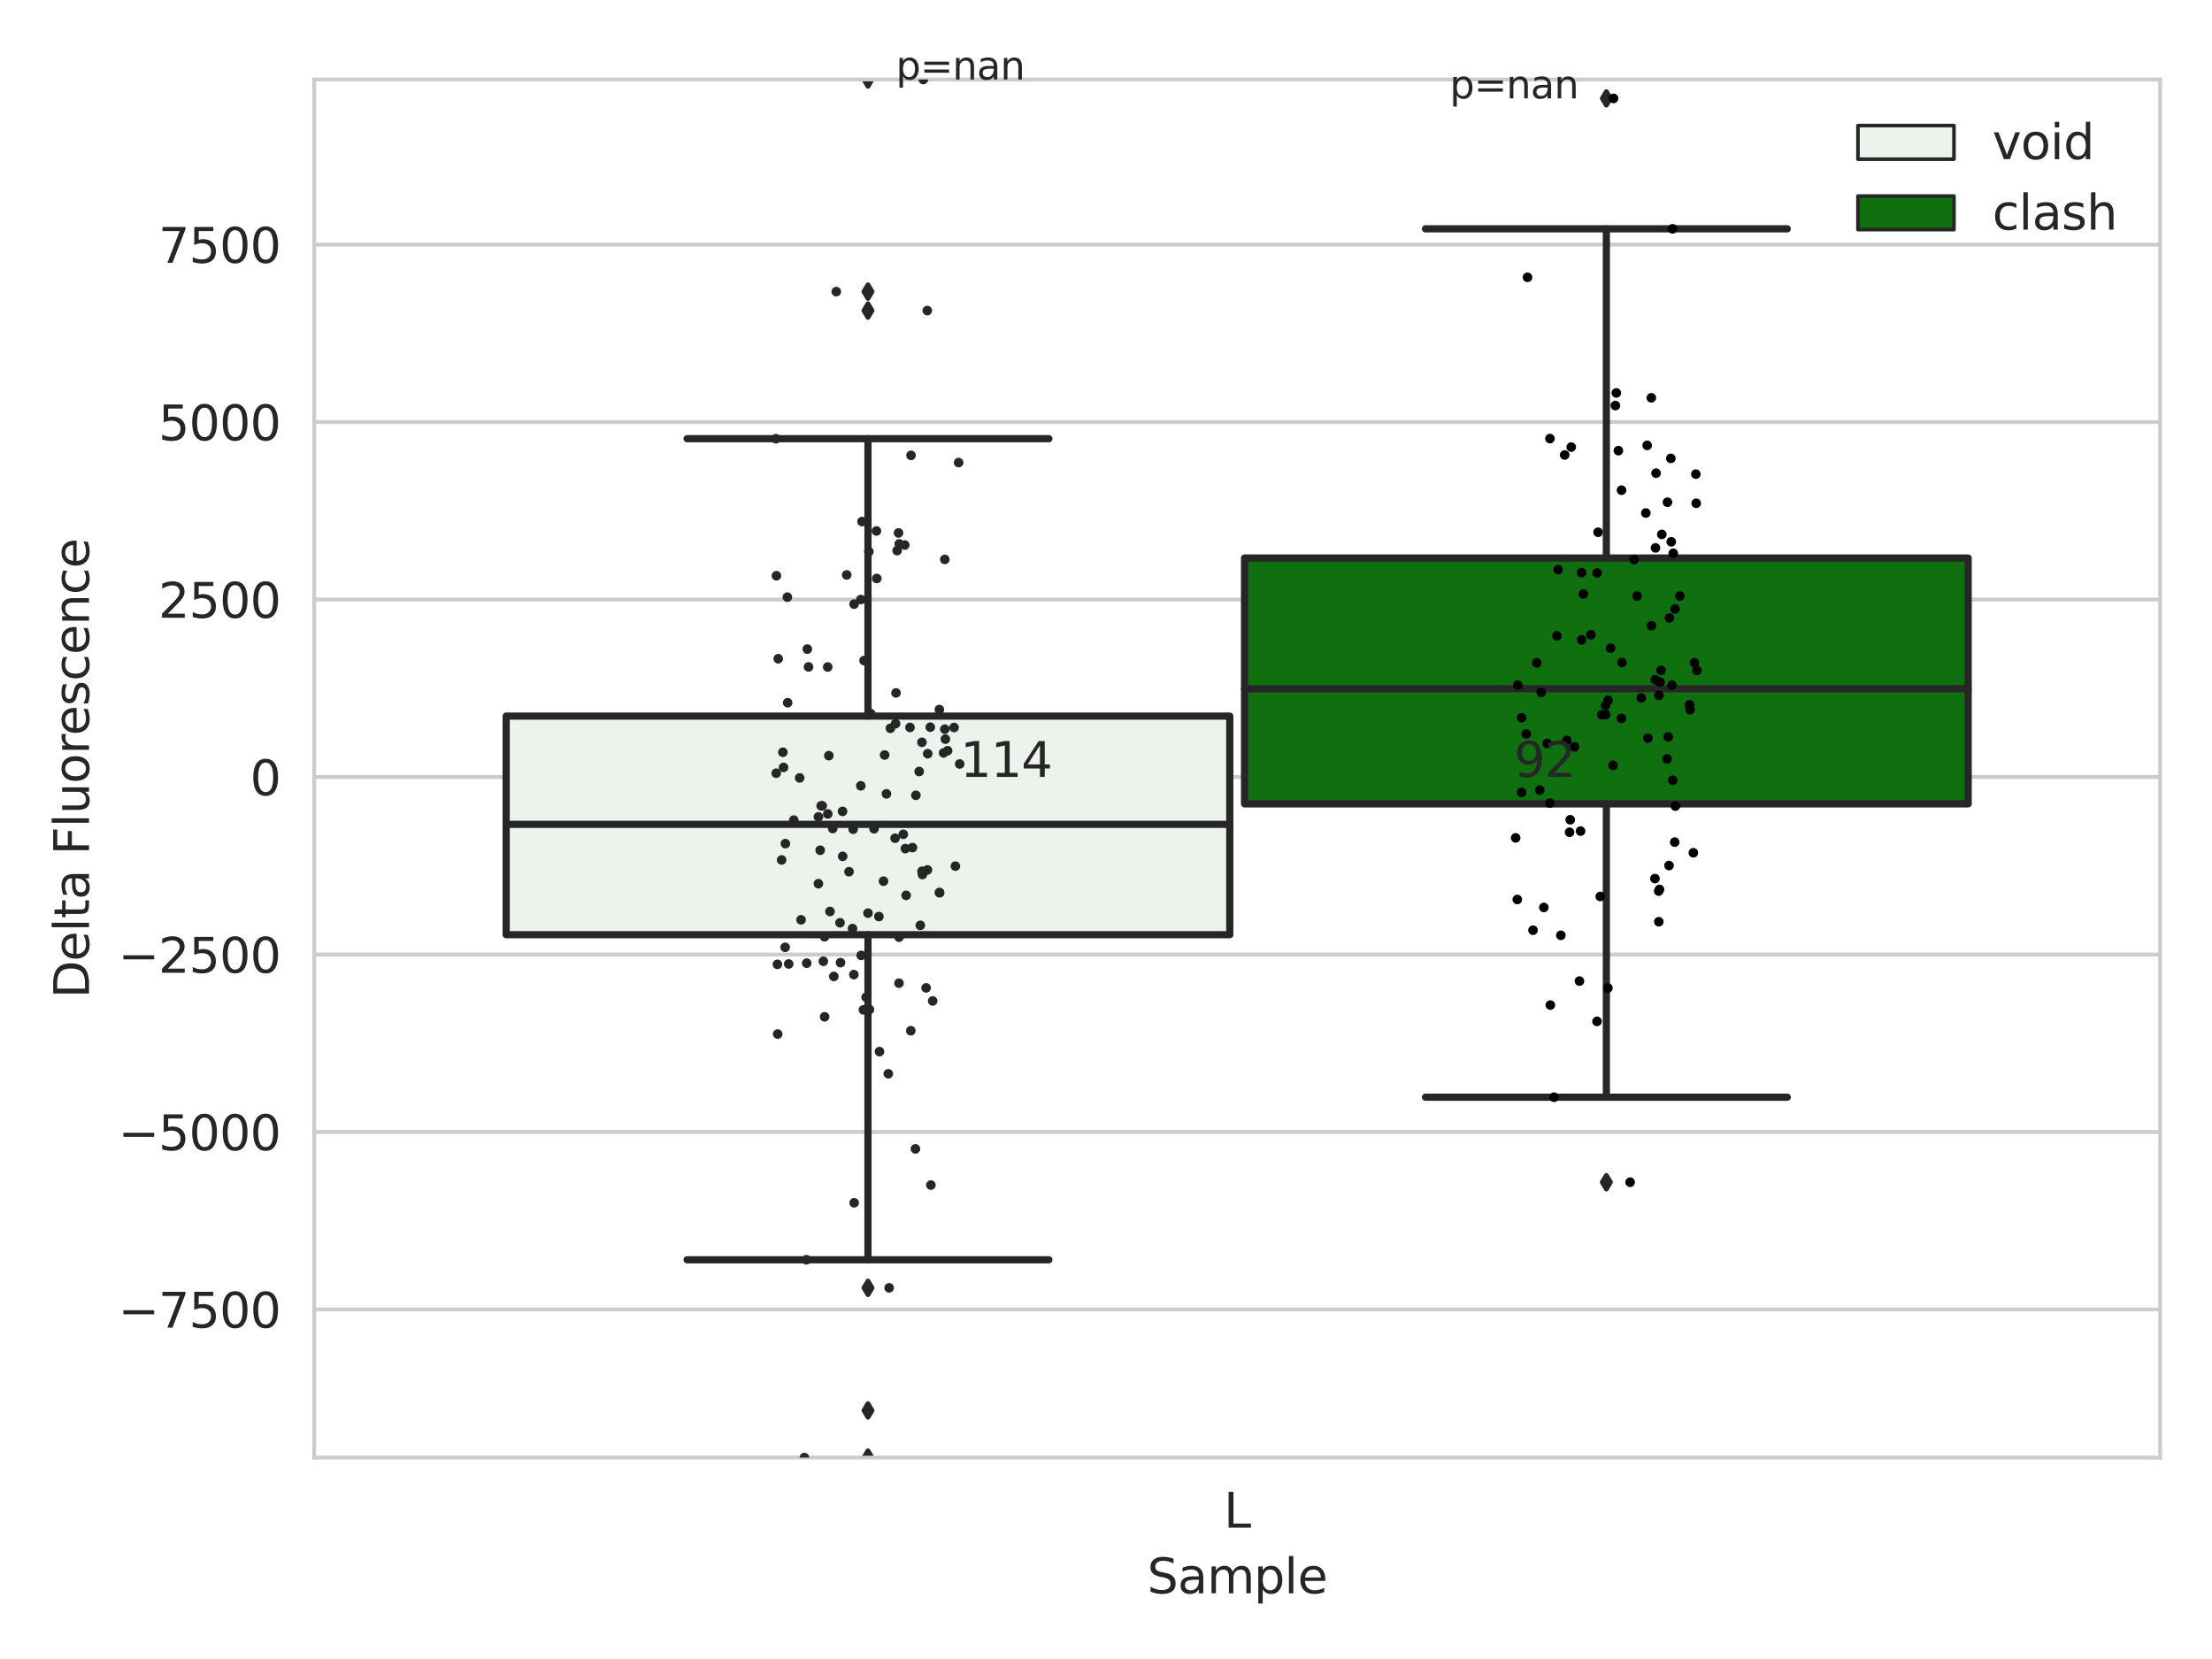 <?xml version="1.0" encoding="utf-8" standalone="no"?>
<!DOCTYPE svg PUBLIC "-//W3C//DTD SVG 1.1//EN"
  "http://www.w3.org/Graphics/SVG/1.1/DTD/svg11.dtd">
<svg xmlns:xlink="http://www.w3.org/1999/xlink" width="460.8pt" height="345.6pt" viewBox="0 0 460.8 345.6" xmlns="http://www.w3.org/2000/svg" version="1.1">
 <defs>
  <style type="text/css">*{stroke-linejoin: round; stroke-linecap: butt}</style>
 </defs>
 <g id="figure_1">
  <g id="patch_1">
   <path d="M 0 345.6 
L 460.8 345.6 
L 460.8 0 
L 0 0 
z
" style="fill: #ffffff"/>
  </g>
  <g id="axes_1">
   <g id="patch_2">
    <path d="M 65.45 303.64 
L 450 303.64 
L 450 16.561 
L 65.45 16.561 
z
" style="fill: #ffffff"/>
   </g>
   <g id="matplotlib.axis_1">
    <g id="xtick_1">
     <g id="text_1">
      <!-- L -->
      <g style="fill: #262626" transform="translate(254.939 318.238)scale(0.1 -0.1)">
       <defs>
        <path id="DejaVuSans-4c" d="M 628 4666 
L 1259 4666 
L 1259 531 
L 3531 531 
L 3531 0 
L 628 0 
L 628 4666 
z
" transform="scale(0.016)"/>
       </defs>
       <use xlink:href="#DejaVuSans-4c"/>
      </g>
     </g>
    </g>
    <g id="text_2">
     <!-- Sample -->
     <g style="fill: #262626" transform="translate(238.977 331.917)scale(0.1 -0.1)">
      <defs>
       <path id="DejaVuSans-53" d="M 3425 4513 
L 3425 3897 
Q 3066 4069 2747 4153 
Q 2428 4238 2131 4238 
Q 1616 4238 1336 4038 
Q 1056 3838 1056 3469 
Q 1056 3159 1242 3001 
Q 1428 2844 1947 2747 
L 2328 2669 
Q 3034 2534 3370 2195 
Q 3706 1856 3706 1288 
Q 3706 609 3251 259 
Q 2797 -91 1919 -91 
Q 1588 -91 1214 -16 
Q 841 59 441 206 
L 441 856 
Q 825 641 1194 531 
Q 1563 422 1919 422 
Q 2459 422 2753 634 
Q 3047 847 3047 1241 
Q 3047 1584 2836 1778 
Q 2625 1972 2144 2069 
L 1759 2144 
Q 1053 2284 737 2584 
Q 422 2884 422 3419 
Q 422 4038 858 4394 
Q 1294 4750 2059 4750 
Q 2388 4750 2728 4690 
Q 3069 4631 3425 4513 
z
" transform="scale(0.016)"/>
       <path id="DejaVuSans-61" d="M 2194 1759 
Q 1497 1759 1228 1600 
Q 959 1441 959 1056 
Q 959 750 1161 570 
Q 1363 391 1709 391 
Q 2188 391 2477 730 
Q 2766 1069 2766 1631 
L 2766 1759 
L 2194 1759 
z
M 3341 1997 
L 3341 0 
L 2766 0 
L 2766 531 
Q 2569 213 2275 61 
Q 1981 -91 1556 -91 
Q 1019 -91 701 211 
Q 384 513 384 1019 
Q 384 1609 779 1909 
Q 1175 2209 1959 2209 
L 2766 2209 
L 2766 2266 
Q 2766 2663 2505 2880 
Q 2244 3097 1772 3097 
Q 1472 3097 1187 3025 
Q 903 2953 641 2809 
L 641 3341 
Q 956 3463 1253 3523 
Q 1550 3584 1831 3584 
Q 2591 3584 2966 3190 
Q 3341 2797 3341 1997 
z
" transform="scale(0.016)"/>
       <path id="DejaVuSans-6d" d="M 3328 2828 
Q 3544 3216 3844 3400 
Q 4144 3584 4550 3584 
Q 5097 3584 5394 3201 
Q 5691 2819 5691 2113 
L 5691 0 
L 5113 0 
L 5113 2094 
Q 5113 2597 4934 2840 
Q 4756 3084 4391 3084 
Q 3944 3084 3684 2787 
Q 3425 2491 3425 1978 
L 3425 0 
L 2847 0 
L 2847 2094 
Q 2847 2600 2669 2842 
Q 2491 3084 2119 3084 
Q 1678 3084 1418 2786 
Q 1159 2488 1159 1978 
L 1159 0 
L 581 0 
L 581 3500 
L 1159 3500 
L 1159 2956 
Q 1356 3278 1631 3431 
Q 1906 3584 2284 3584 
Q 2666 3584 2933 3390 
Q 3200 3197 3328 2828 
z
" transform="scale(0.016)"/>
       <path id="DejaVuSans-70" d="M 1159 525 
L 1159 -1331 
L 581 -1331 
L 581 3500 
L 1159 3500 
L 1159 2969 
Q 1341 3281 1617 3432 
Q 1894 3584 2278 3584 
Q 2916 3584 3314 3078 
Q 3713 2572 3713 1747 
Q 3713 922 3314 415 
Q 2916 -91 2278 -91 
Q 1894 -91 1617 61 
Q 1341 213 1159 525 
z
M 3116 1747 
Q 3116 2381 2855 2742 
Q 2594 3103 2138 3103 
Q 1681 3103 1420 2742 
Q 1159 2381 1159 1747 
Q 1159 1113 1420 752 
Q 1681 391 2138 391 
Q 2594 391 2855 752 
Q 3116 1113 3116 1747 
z
" transform="scale(0.016)"/>
       <path id="DejaVuSans-6c" d="M 603 4863 
L 1178 4863 
L 1178 0 
L 603 0 
L 603 4863 
z
" transform="scale(0.016)"/>
       <path id="DejaVuSans-65" d="M 3597 1894 
L 3597 1613 
L 953 1613 
Q 991 1019 1311 708 
Q 1631 397 2203 397 
Q 2534 397 2845 478 
Q 3156 559 3463 722 
L 3463 178 
Q 3153 47 2828 -22 
Q 2503 -91 2169 -91 
Q 1331 -91 842 396 
Q 353 884 353 1716 
Q 353 2575 817 3079 
Q 1281 3584 2069 3584 
Q 2775 3584 3186 3129 
Q 3597 2675 3597 1894 
z
M 3022 2063 
Q 3016 2534 2758 2815 
Q 2500 3097 2075 3097 
Q 1594 3097 1305 2825 
Q 1016 2553 972 2059 
L 3022 2063 
z
" transform="scale(0.016)"/>
      </defs>
      <use xlink:href="#DejaVuSans-53"/>
      <use xlink:href="#DejaVuSans-61" x="63.477"/>
      <use xlink:href="#DejaVuSans-6d" x="124.756"/>
      <use xlink:href="#DejaVuSans-70" x="222.168"/>
      <use xlink:href="#DejaVuSans-6c" x="285.645"/>
      <use xlink:href="#DejaVuSans-65" x="313.428"/>
     </g>
    </g>
   </g>
   <g id="matplotlib.axis_2">
    <g id="ytick_1">
     <g id="line2d_1">
      <path d="M 65.45 272.779 
L 450 272.779 
" clip-path="url(#p721550c9eb)" style="fill: none; stroke: #cccccc; stroke-width: 0.8; stroke-linecap: round"/>
     </g>
     <g id="text_3">
      <!-- −7500 -->
      <g style="fill: #262626" transform="translate(24.62 276.578)scale(0.1 -0.1)">
       <defs>
        <path id="DejaVuSans-2212" d="M 678 2272 
L 4684 2272 
L 4684 1741 
L 678 1741 
L 678 2272 
z
" transform="scale(0.016)"/>
        <path id="DejaVuSans-37" d="M 525 4666 
L 3525 4666 
L 3525 4397 
L 1831 0 
L 1172 0 
L 2766 4134 
L 525 4134 
L 525 4666 
z
" transform="scale(0.016)"/>
        <path id="DejaVuSans-35" d="M 691 4666 
L 3169 4666 
L 3169 4134 
L 1269 4134 
L 1269 2991 
Q 1406 3038 1543 3061 
Q 1681 3084 1819 3084 
Q 2600 3084 3056 2656 
Q 3513 2228 3513 1497 
Q 3513 744 3044 326 
Q 2575 -91 1722 -91 
Q 1428 -91 1123 -41 
Q 819 9 494 109 
L 494 744 
Q 775 591 1075 516 
Q 1375 441 1709 441 
Q 2250 441 2565 725 
Q 2881 1009 2881 1497 
Q 2881 1984 2565 2268 
Q 2250 2553 1709 2553 
Q 1456 2553 1204 2497 
Q 953 2441 691 2322 
L 691 4666 
z
" transform="scale(0.016)"/>
        <path id="DejaVuSans-30" d="M 2034 4250 
Q 1547 4250 1301 3770 
Q 1056 3291 1056 2328 
Q 1056 1369 1301 889 
Q 1547 409 2034 409 
Q 2525 409 2770 889 
Q 3016 1369 3016 2328 
Q 3016 3291 2770 3770 
Q 2525 4250 2034 4250 
z
M 2034 4750 
Q 2819 4750 3233 4129 
Q 3647 3509 3647 2328 
Q 3647 1150 3233 529 
Q 2819 -91 2034 -91 
Q 1250 -91 836 529 
Q 422 1150 422 2328 
Q 422 3509 836 4129 
Q 1250 4750 2034 4750 
z
" transform="scale(0.016)"/>
       </defs>
       <use xlink:href="#DejaVuSans-2212"/>
       <use xlink:href="#DejaVuSans-37" x="83.789"/>
       <use xlink:href="#DejaVuSans-35" x="147.412"/>
       <use xlink:href="#DejaVuSans-30" x="211.035"/>
       <use xlink:href="#DejaVuSans-30" x="274.658"/>
      </g>
     </g>
    </g>
    <g id="ytick_2">
     <g id="line2d_2">
      <path d="M 65.45 235.808 
L 450 235.808 
" clip-path="url(#p721550c9eb)" style="fill: none; stroke: #cccccc; stroke-width: 0.8; stroke-linecap: round"/>
     </g>
     <g id="text_4">
      <!-- −5000 -->
      <g style="fill: #262626" transform="translate(24.62 239.607)scale(0.1 -0.1)">
       <use xlink:href="#DejaVuSans-2212"/>
       <use xlink:href="#DejaVuSans-35" x="83.789"/>
       <use xlink:href="#DejaVuSans-30" x="147.412"/>
       <use xlink:href="#DejaVuSans-30" x="211.035"/>
       <use xlink:href="#DejaVuSans-30" x="274.658"/>
      </g>
     </g>
    </g>
    <g id="ytick_3">
     <g id="line2d_3">
      <path d="M 65.45 198.837 
L 450 198.837 
" clip-path="url(#p721550c9eb)" style="fill: none; stroke: #cccccc; stroke-width: 0.8; stroke-linecap: round"/>
     </g>
     <g id="text_5">
      <!-- −2500 -->
      <g style="fill: #262626" transform="translate(24.62 202.636)scale(0.1 -0.1)">
       <defs>
        <path id="DejaVuSans-32" d="M 1228 531 
L 3431 531 
L 3431 0 
L 469 0 
L 469 531 
Q 828 903 1448 1529 
Q 2069 2156 2228 2338 
Q 2531 2678 2651 2914 
Q 2772 3150 2772 3378 
Q 2772 3750 2511 3984 
Q 2250 4219 1831 4219 
Q 1534 4219 1204 4116 
Q 875 4013 500 3803 
L 500 4441 
Q 881 4594 1212 4672 
Q 1544 4750 1819 4750 
Q 2544 4750 2975 4387 
Q 3406 4025 3406 3419 
Q 3406 3131 3298 2873 
Q 3191 2616 2906 2266 
Q 2828 2175 2409 1742 
Q 1991 1309 1228 531 
z
" transform="scale(0.016)"/>
       </defs>
       <use xlink:href="#DejaVuSans-2212"/>
       <use xlink:href="#DejaVuSans-32" x="83.789"/>
       <use xlink:href="#DejaVuSans-35" x="147.412"/>
       <use xlink:href="#DejaVuSans-30" x="211.035"/>
       <use xlink:href="#DejaVuSans-30" x="274.658"/>
      </g>
     </g>
    </g>
    <g id="ytick_4">
     <g id="line2d_4">
      <path d="M 65.45 161.866 
L 450 161.866 
" clip-path="url(#p721550c9eb)" style="fill: none; stroke: #cccccc; stroke-width: 0.8; stroke-linecap: round"/>
     </g>
     <g id="text_6">
      <!-- 0 -->
      <g style="fill: #262626" transform="translate(52.087 165.665)scale(0.1 -0.1)">
       <use xlink:href="#DejaVuSans-30"/>
      </g>
     </g>
    </g>
    <g id="ytick_5">
     <g id="line2d_5">
      <path d="M 65.45 124.895 
L 450 124.895 
" clip-path="url(#p721550c9eb)" style="fill: none; stroke: #cccccc; stroke-width: 0.8; stroke-linecap: round"/>
     </g>
     <g id="text_7">
      <!-- 2500 -->
      <g style="fill: #262626" transform="translate(33 128.694)scale(0.1 -0.1)">
       <use xlink:href="#DejaVuSans-32"/>
       <use xlink:href="#DejaVuSans-35" x="63.623"/>
       <use xlink:href="#DejaVuSans-30" x="127.246"/>
       <use xlink:href="#DejaVuSans-30" x="190.869"/>
      </g>
     </g>
    </g>
    <g id="ytick_6">
     <g id="line2d_6">
      <path d="M 65.45 87.924 
L 450 87.924 
" clip-path="url(#p721550c9eb)" style="fill: none; stroke: #cccccc; stroke-width: 0.8; stroke-linecap: round"/>
     </g>
     <g id="text_8">
      <!-- 5000 -->
      <g style="fill: #262626" transform="translate(33 91.723)scale(0.1 -0.1)">
       <use xlink:href="#DejaVuSans-35"/>
       <use xlink:href="#DejaVuSans-30" x="63.623"/>
       <use xlink:href="#DejaVuSans-30" x="127.246"/>
       <use xlink:href="#DejaVuSans-30" x="190.869"/>
      </g>
     </g>
    </g>
    <g id="ytick_7">
     <g id="line2d_7">
      <path d="M 65.45 50.953 
L 450 50.953 
" clip-path="url(#p721550c9eb)" style="fill: none; stroke: #cccccc; stroke-width: 0.8; stroke-linecap: round"/>
     </g>
     <g id="text_9">
      <!-- 7500 -->
      <g style="fill: #262626" transform="translate(33 54.752)scale(0.1 -0.1)">
       <use xlink:href="#DejaVuSans-37"/>
       <use xlink:href="#DejaVuSans-35" x="63.623"/>
       <use xlink:href="#DejaVuSans-30" x="127.246"/>
       <use xlink:href="#DejaVuSans-30" x="190.869"/>
      </g>
     </g>
    </g>
    <g id="text_10">
     <!-- Delta Fluorescence -->
     <g style="fill: #262626" transform="translate(18.541 207.967)rotate(-90)scale(0.1 -0.1)">
      <defs>
       <path id="DejaVuSans-44" d="M 1259 4147 
L 1259 519 
L 2022 519 
Q 2988 519 3436 956 
Q 3884 1394 3884 2338 
Q 3884 3275 3436 3711 
Q 2988 4147 2022 4147 
L 1259 4147 
z
M 628 4666 
L 1925 4666 
Q 3281 4666 3915 4102 
Q 4550 3538 4550 2338 
Q 4550 1131 3912 565 
Q 3275 0 1925 0 
L 628 0 
L 628 4666 
z
" transform="scale(0.016)"/>
       <path id="DejaVuSans-74" d="M 1172 4494 
L 1172 3500 
L 2356 3500 
L 2356 3053 
L 1172 3053 
L 1172 1153 
Q 1172 725 1289 603 
Q 1406 481 1766 481 
L 2356 481 
L 2356 0 
L 1766 0 
Q 1100 0 847 248 
Q 594 497 594 1153 
L 594 3053 
L 172 3053 
L 172 3500 
L 594 3500 
L 594 4494 
L 1172 4494 
z
" transform="scale(0.016)"/>
       <path id="DejaVuSans-20" transform="scale(0.016)"/>
       <path id="DejaVuSans-46" d="M 628 4666 
L 3309 4666 
L 3309 4134 
L 1259 4134 
L 1259 2759 
L 3109 2759 
L 3109 2228 
L 1259 2228 
L 1259 0 
L 628 0 
L 628 4666 
z
" transform="scale(0.016)"/>
       <path id="DejaVuSans-75" d="M 544 1381 
L 544 3500 
L 1119 3500 
L 1119 1403 
Q 1119 906 1312 657 
Q 1506 409 1894 409 
Q 2359 409 2629 706 
Q 2900 1003 2900 1516 
L 2900 3500 
L 3475 3500 
L 3475 0 
L 2900 0 
L 2900 538 
Q 2691 219 2414 64 
Q 2138 -91 1772 -91 
Q 1169 -91 856 284 
Q 544 659 544 1381 
z
M 1991 3584 
L 1991 3584 
z
" transform="scale(0.016)"/>
       <path id="DejaVuSans-6f" d="M 1959 3097 
Q 1497 3097 1228 2736 
Q 959 2375 959 1747 
Q 959 1119 1226 758 
Q 1494 397 1959 397 
Q 2419 397 2687 759 
Q 2956 1122 2956 1747 
Q 2956 2369 2687 2733 
Q 2419 3097 1959 3097 
z
M 1959 3584 
Q 2709 3584 3137 3096 
Q 3566 2609 3566 1747 
Q 3566 888 3137 398 
Q 2709 -91 1959 -91 
Q 1206 -91 779 398 
Q 353 888 353 1747 
Q 353 2609 779 3096 
Q 1206 3584 1959 3584 
z
" transform="scale(0.016)"/>
       <path id="DejaVuSans-72" d="M 2631 2963 
Q 2534 3019 2420 3045 
Q 2306 3072 2169 3072 
Q 1681 3072 1420 2755 
Q 1159 2438 1159 1844 
L 1159 0 
L 581 0 
L 581 3500 
L 1159 3500 
L 1159 2956 
Q 1341 3275 1631 3429 
Q 1922 3584 2338 3584 
Q 2397 3584 2469 3576 
Q 2541 3569 2628 3553 
L 2631 2963 
z
" transform="scale(0.016)"/>
       <path id="DejaVuSans-73" d="M 2834 3397 
L 2834 2853 
Q 2591 2978 2328 3040 
Q 2066 3103 1784 3103 
Q 1356 3103 1142 2972 
Q 928 2841 928 2578 
Q 928 2378 1081 2264 
Q 1234 2150 1697 2047 
L 1894 2003 
Q 2506 1872 2764 1633 
Q 3022 1394 3022 966 
Q 3022 478 2636 193 
Q 2250 -91 1575 -91 
Q 1294 -91 989 -36 
Q 684 19 347 128 
L 347 722 
Q 666 556 975 473 
Q 1284 391 1588 391 
Q 1994 391 2212 530 
Q 2431 669 2431 922 
Q 2431 1156 2273 1281 
Q 2116 1406 1581 1522 
L 1381 1569 
Q 847 1681 609 1914 
Q 372 2147 372 2553 
Q 372 3047 722 3315 
Q 1072 3584 1716 3584 
Q 2034 3584 2315 3537 
Q 2597 3491 2834 3397 
z
" transform="scale(0.016)"/>
       <path id="DejaVuSans-63" d="M 3122 3366 
L 3122 2828 
Q 2878 2963 2633 3030 
Q 2388 3097 2138 3097 
Q 1578 3097 1268 2742 
Q 959 2388 959 1747 
Q 959 1106 1268 751 
Q 1578 397 2138 397 
Q 2388 397 2633 464 
Q 2878 531 3122 666 
L 3122 134 
Q 2881 22 2623 -34 
Q 2366 -91 2075 -91 
Q 1284 -91 818 406 
Q 353 903 353 1747 
Q 353 2603 823 3093 
Q 1294 3584 2113 3584 
Q 2378 3584 2631 3529 
Q 2884 3475 3122 3366 
z
" transform="scale(0.016)"/>
       <path id="DejaVuSans-6e" d="M 3513 2113 
L 3513 0 
L 2938 0 
L 2938 2094 
Q 2938 2591 2744 2837 
Q 2550 3084 2163 3084 
Q 1697 3084 1428 2787 
Q 1159 2491 1159 1978 
L 1159 0 
L 581 0 
L 581 3500 
L 1159 3500 
L 1159 2956 
Q 1366 3272 1645 3428 
Q 1925 3584 2291 3584 
Q 2894 3584 3203 3211 
Q 3513 2838 3513 2113 
z
" transform="scale(0.016)"/>
      </defs>
      <use xlink:href="#DejaVuSans-44"/>
      <use xlink:href="#DejaVuSans-65" x="77.002"/>
      <use xlink:href="#DejaVuSans-6c" x="138.525"/>
      <use xlink:href="#DejaVuSans-74" x="166.309"/>
      <use xlink:href="#DejaVuSans-61" x="205.518"/>
      <use xlink:href="#DejaVuSans-20" x="266.797"/>
      <use xlink:href="#DejaVuSans-46" x="298.584"/>
      <use xlink:href="#DejaVuSans-6c" x="356.104"/>
      <use xlink:href="#DejaVuSans-75" x="383.887"/>
      <use xlink:href="#DejaVuSans-6f" x="447.266"/>
      <use xlink:href="#DejaVuSans-72" x="508.447"/>
      <use xlink:href="#DejaVuSans-65" x="547.311"/>
      <use xlink:href="#DejaVuSans-73" x="608.834"/>
      <use xlink:href="#DejaVuSans-63" x="660.934"/>
      <use xlink:href="#DejaVuSans-65" x="715.914"/>
      <use xlink:href="#DejaVuSans-6e" x="777.438"/>
      <use xlink:href="#DejaVuSans-63" x="840.816"/>
      <use xlink:href="#DejaVuSans-65" x="895.797"/>
     </g>
    </g>
   </g>
   <g id="patch_3">
    <path d="M 105.443 194.718 
L 256.187 194.718 
L 256.187 149.181 
L 105.443 149.181 
L 105.443 194.718 
z
" clip-path="url(#p721550c9eb)" style="fill: #ecf2ec; stroke: #262626; stroke-width: 1.5; stroke-linejoin: miter"/>
   </g>
   <g id="patch_4">
    <path d="M 259.263 167.458 
L 410.007 167.458 
L 410.007 116.249 
L 259.263 116.249 
L 259.263 167.458 
z
" clip-path="url(#p721550c9eb)" style="fill: #107010; stroke: #262626; stroke-width: 1.5; stroke-linejoin: miter"/>
   </g>
   <g id="patch_5">
    <path d="M 257.725 161.866 
L 257.725 161.866 
L 257.725 161.866 
L 257.725 161.866 
z
" clip-path="url(#p721550c9eb)" style="fill: #ecf2ec; stroke: #262626; stroke-width: 0.75; stroke-linejoin: miter"/>
   </g>
   <g id="patch_6">
    <path d="M 257.725 161.866 
L 257.725 161.866 
L 257.725 161.866 
L 257.725 161.866 
z
" clip-path="url(#p721550c9eb)" style="fill: #107010; stroke: #262626; stroke-width: 0.75; stroke-linejoin: miter"/>
   </g>
   <g id="PathCollection_1"/>
   <g id="PathCollection_2"/>
   <g id="line2d_8">
    <path d="M 180.815 194.718 
L 180.815 262.431 
" clip-path="url(#p721550c9eb)" style="fill: none; stroke: #262626; stroke-width: 1.5; stroke-linecap: round"/>
   </g>
   <g id="line2d_9">
    <path d="M 180.815 149.181 
L 180.815 91.39 
" clip-path="url(#p721550c9eb)" style="fill: none; stroke: #262626; stroke-width: 1.5; stroke-linecap: round"/>
   </g>
   <g id="line2d_10">
    <path d="M 143.129 262.431 
L 218.501 262.431 
" clip-path="url(#p721550c9eb)" style="fill: none; stroke: #262626; stroke-width: 1.5; stroke-linecap: round"/>
   </g>
   <g id="line2d_11">
    <path d="M 143.129 91.39 
L 218.501 91.39 
" clip-path="url(#p721550c9eb)" style="fill: none; stroke: #262626; stroke-width: 1.5; stroke-linecap: round"/>
   </g>
   <g id="line2d_12">
    <defs>
     <path id="md6475e688c" d="M -0 1.414 
L 0.849 0 
L 0 -1.414 
L -0.849 -0 
z
" style="stroke: #262626; stroke-linejoin: miter"/>
    </defs>
    <g clip-path="url(#p721550c9eb)">
     <use xlink:href="#md6475e688c" x="180.815" y="303.64" style="fill: #262626; stroke: #262626; stroke-linejoin: miter"/>
     <use xlink:href="#md6475e688c" x="180.815" y="268.28" style="fill: #262626; stroke: #262626; stroke-linejoin: miter"/>
     <use xlink:href="#md6475e688c" x="180.815" y="293.822" style="fill: #262626; stroke: #262626; stroke-linejoin: miter"/>
     <use xlink:href="#md6475e688c" x="180.815" y="60.751" style="fill: #262626; stroke: #262626; stroke-linejoin: miter"/>
     <use xlink:href="#md6475e688c" x="180.815" y="16.561" style="fill: #262626; stroke: #262626; stroke-linejoin: miter"/>
     <use xlink:href="#md6475e688c" x="180.815" y="64.698" style="fill: #262626; stroke: #262626; stroke-linejoin: miter"/>
    </g>
   </g>
   <g id="line2d_13">
    <path d="M 334.635 167.458 
L 334.635 228.565 
" clip-path="url(#p721550c9eb)" style="fill: none; stroke: #262626; stroke-width: 1.5; stroke-linecap: round"/>
   </g>
   <g id="line2d_14">
    <path d="M 334.635 116.249 
L 334.635 47.668 
" clip-path="url(#p721550c9eb)" style="fill: none; stroke: #262626; stroke-width: 1.5; stroke-linecap: round"/>
   </g>
   <g id="line2d_15">
    <path d="M 296.949 228.565 
L 372.321 228.565 
" clip-path="url(#p721550c9eb)" style="fill: none; stroke: #262626; stroke-width: 1.5; stroke-linecap: round"/>
   </g>
   <g id="line2d_16">
    <path d="M 296.949 47.668 
L 372.321 47.668 
" clip-path="url(#p721550c9eb)" style="fill: none; stroke: #262626; stroke-width: 1.5; stroke-linecap: round"/>
   </g>
   <g id="line2d_17">
    <g clip-path="url(#p721550c9eb)">
     <use xlink:href="#md6475e688c" x="334.635" y="246.275" style="fill: #262626; stroke: #262626; stroke-linejoin: miter"/>
     <use xlink:href="#md6475e688c" x="334.635" y="20.498" style="fill: #262626; stroke: #262626; stroke-linejoin: miter"/>
    </g>
   </g>
   <g id="line2d_18">
    <path d="M 105.443 171.721 
L 256.187 171.721 
" clip-path="url(#p721550c9eb)" style="fill: none; stroke: #262626; stroke-width: 1.5; stroke-linecap: round"/>
   </g>
   <g id="line2d_19">
    <path d="M 259.263 143.477 
L 410.007 143.477 
" clip-path="url(#p721550c9eb)" style="fill: none; stroke: #262626; stroke-width: 1.5; stroke-linecap: round"/>
   </g>
   <g id="patch_7">
    <path d="M 65.45 303.64 
L 65.45 16.561 
" style="fill: none; stroke: #cccccc; stroke-width: 0.8; stroke-linejoin: miter; stroke-linecap: square"/>
   </g>
   <g id="patch_8">
    <path d="M 450 303.64 
L 450 16.561 
" style="fill: none; stroke: #cccccc; stroke-width: 0.8; stroke-linejoin: miter; stroke-linecap: square"/>
   </g>
   <g id="patch_9">
    <path d="M 65.45 303.64 
L 450 303.64 
" style="fill: none; stroke: #cccccc; stroke-width: 0.8; stroke-linejoin: miter; stroke-linecap: square"/>
   </g>
   <g id="patch_10">
    <path d="M 65.45 16.561 
L 450 16.561 
" style="fill: none; stroke: #cccccc; stroke-width: 0.8; stroke-linejoin: miter; stroke-linecap: square"/>
   </g>
   <g id="PathCollection_3">
    <defs>
     <path id="C0_0_343c4d0a5a" d="M 0 1 
C 0.265 1 0.52 0.895 0.707 0.707 
C 0.895 0.52 1 0.265 1 -0 
C 1 -0.265 0.895 -0.52 0.707 -0.707 
C 0.52 -0.895 0.265 -1 0 -1 
C -0.265 -1 -0.52 -0.895 -0.707 -0.707 
C -0.895 -0.52 -1 -0.265 -1 0 
C -1 0.265 -0.895 0.52 -0.707 0.707 
C -0.52 0.895 -0.265 1 0 1 
z
"/>
    </defs>
    <g clip-path="url(#p721550c9eb)">
     <use xlink:href="#C0_0_343c4d0a5a" x="164.082" y="146.391" style="fill: #262626"/>
    </g>
    <g clip-path="url(#p721550c9eb)">
     <use xlink:href="#C0_0_343c4d0a5a" x="173.698" y="203.416" style="fill: #262626"/>
    </g>
    <g clip-path="url(#p721550c9eb)">
     <use xlink:href="#C0_0_343c4d0a5a" x="188.173" y="173.801" style="fill: #262626"/>
    </g>
    <g clip-path="url(#p721550c9eb)">
     <use xlink:href="#C0_0_343c4d0a5a" x="199.918" y="159.151" style="fill: #262626"/>
    </g>
    <g clip-path="url(#p721550c9eb)">
     <use xlink:href="#C0_0_343c4d0a5a" x="168.181" y="135.215" style="fill: #262626"/>
    </g>
    <g clip-path="url(#p721550c9eb)">
     <use xlink:href="#C0_0_343c4d0a5a" x="180.816" y="190.22" style="fill: #262626"/>
    </g>
    <g clip-path="url(#p721550c9eb)">
     <use xlink:href="#C0_0_343c4d0a5a" x="190.698" y="239.332" style="fill: #262626"/>
    </g>
    <g clip-path="url(#p721550c9eb)">
     <use xlink:href="#C0_0_343c4d0a5a" x="172.443" y="169.564" style="fill: #262626"/>
    </g>
    <g clip-path="url(#p721550c9eb)">
     <use xlink:href="#C0_0_343c4d0a5a" x="176.869" y="181.591" style="fill: #262626"/>
    </g>
    <g clip-path="url(#p721550c9eb)">
     <use xlink:href="#C0_0_343c4d0a5a" x="189.574" y="151.54" style="fill: #262626"/>
    </g>
    <g clip-path="url(#p721550c9eb)">
     <use xlink:href="#C0_0_343c4d0a5a" x="166.877" y="191.611" style="fill: #262626"/>
    </g>
    <g clip-path="url(#p721550c9eb)">
     <use xlink:href="#C0_0_343c4d0a5a" x="170.484" y="184.091" style="fill: #262626"/>
    </g>
    <g clip-path="url(#p721550c9eb)">
     <use xlink:href="#C0_0_343c4d0a5a" x="177.938" y="250.566" style="fill: #262626"/>
    </g>
    <g clip-path="url(#p721550c9eb)">
     <use xlink:href="#C0_0_343c4d0a5a" x="189.742" y="214.725" style="fill: #262626"/>
    </g>
    <g clip-path="url(#p721550c9eb)">
     <use xlink:href="#C0_0_343c4d0a5a" x="175.521" y="169.017" style="fill: #262626"/>
    </g>
    <g clip-path="url(#p721550c9eb)">
     <use xlink:href="#C0_0_343c4d0a5a" x="192.057" y="154.634" style="fill: #262626"/>
    </g>
    <g clip-path="url(#p721550c9eb)">
     <use xlink:href="#C0_0_343c4d0a5a" x="171.062" y="167.869" style="fill: #262626"/>
    </g>
    <g clip-path="url(#p721550c9eb)">
     <use xlink:href="#C0_0_343c4d0a5a" x="197.403" y="156.39" style="fill: #262626"/>
    </g>
    <g clip-path="url(#p721550c9eb)">
     <use xlink:href="#C0_0_343c4d0a5a" x="186.461" y="174.619" style="fill: #262626"/>
    </g>
    <g clip-path="url(#p721550c9eb)">
     <use xlink:href="#C0_0_343c4d0a5a" x="180" y="137.611" style="fill: #262626"/>
    </g>
    <g clip-path="url(#p721550c9eb)">
     <use xlink:href="#C0_0_343c4d0a5a" x="193.204" y="181.223" style="fill: #262626"/>
    </g>
    <g clip-path="url(#p721550c9eb)">
     <use xlink:href="#C0_0_343c4d0a5a" x="161.637" y="91.39" style="fill: #262626"/>
    </g>
    <g clip-path="url(#p721550c9eb)">
     <use xlink:href="#C0_0_343c4d0a5a" x="199.033" y="180.432" style="fill: #262626"/>
    </g>
    <g clip-path="url(#p721550c9eb)">
     <use xlink:href="#C0_0_343c4d0a5a" x="195.705" y="185.93" style="fill: #262626"/>
    </g>
    <g clip-path="url(#p721550c9eb)">
     <use xlink:href="#C0_0_343c4d0a5a" x="191.48" y="160.721" style="fill: #262626"/>
    </g>
    <g clip-path="url(#p721550c9eb)">
     <use xlink:href="#C0_0_343c4d0a5a" x="192.069" y="181.495" style="fill: #262626"/>
    </g>
    <g clip-path="url(#p721550c9eb)">
     <use xlink:href="#C0_0_343c4d0a5a" x="174.215" y="60.751" style="fill: #262626"/>
    </g>
    <g clip-path="url(#p721550c9eb)">
     <use xlink:href="#C0_0_343c4d0a5a" x="194.291" y="208.517" style="fill: #262626"/>
    </g>
    <g clip-path="url(#p721550c9eb)">
     <use xlink:href="#C0_0_343c4d0a5a" x="177.592" y="193.44" style="fill: #262626"/>
    </g>
    <g clip-path="url(#p721550c9eb)">
     <use xlink:href="#C0_0_343c4d0a5a" x="179.331" y="124.897" style="fill: #262626"/>
    </g>
    <g clip-path="url(#p721550c9eb)">
     <use xlink:href="#C0_0_343c4d0a5a" x="172.904" y="189.877" style="fill: #262626"/>
    </g>
    <g clip-path="url(#p721550c9eb)">
     <use xlink:href="#C0_0_343c4d0a5a" x="175.545" y="178.394" style="fill: #262626"/>
    </g>
    <g clip-path="url(#p721550c9eb)">
     <use xlink:href="#C0_0_343c4d0a5a" x="196.816" y="116.538" style="fill: #262626"/>
    </g>
    <g clip-path="url(#p721550c9eb)">
     <use xlink:href="#C0_0_343c4d0a5a" x="188.606" y="176.778" style="fill: #262626"/>
    </g>
    <g clip-path="url(#p721550c9eb)">
     <use xlink:href="#C0_0_343c4d0a5a" x="161.947" y="200.893" style="fill: #262626"/>
    </g>
    <g clip-path="url(#p721550c9eb)">
     <use xlink:href="#C0_0_343c4d0a5a" x="177.73" y="172.741" style="fill: #262626"/>
    </g>
    <g clip-path="url(#p721550c9eb)">
     <use xlink:href="#C0_0_343c4d0a5a" x="185.491" y="151.712" style="fill: #262626"/>
    </g>
    <g clip-path="url(#p721550c9eb)">
     <use xlink:href="#C0_0_343c4d0a5a" x="165.362" y="170.84" style="fill: #262626"/>
    </g>
    <g clip-path="url(#p721550c9eb)">
     <use xlink:href="#C0_0_343c4d0a5a" x="190.082" y="176.571" style="fill: #262626"/>
    </g>
    <g clip-path="url(#p721550c9eb)">
     <use xlink:href="#C0_0_343c4d0a5a" x="192.347" y="16.561" style="fill: #262626"/>
    </g>
    <g clip-path="url(#p721550c9eb)">
     <use xlink:href="#C0_0_343c4d0a5a" x="163.613" y="175.741" style="fill: #262626"/>
    </g>
    <g clip-path="url(#p721550c9eb)">
     <use xlink:href="#C0_0_343c4d0a5a" x="173.472" y="172.603" style="fill: #262626"/>
    </g>
    <g clip-path="url(#p721550c9eb)">
     <use xlink:href="#C0_0_343c4d0a5a" x="189.781" y="94.862" style="fill: #262626"/>
    </g>
    <g clip-path="url(#p721550c9eb)">
     <use xlink:href="#C0_0_343c4d0a5a" x="162.009" y="215.406" style="fill: #262626"/>
    </g>
    <g clip-path="url(#p721550c9eb)">
     <use xlink:href="#C0_0_343c4d0a5a" x="196.818" y="151.9" style="fill: #262626"/>
    </g>
    <g clip-path="url(#p721550c9eb)">
     <use xlink:href="#C0_0_343c4d0a5a" x="184.665" y="165.376" style="fill: #262626"/>
    </g>
    <g clip-path="url(#p721550c9eb)">
     <use xlink:href="#C0_0_343c4d0a5a" x="196.941" y="153.973" style="fill: #262626"/>
    </g>
    <g clip-path="url(#p721550c9eb)">
     <use xlink:href="#C0_0_343c4d0a5a" x="193.925" y="246.868" style="fill: #262626"/>
    </g>
    <g clip-path="url(#p721550c9eb)">
     <use xlink:href="#C0_0_343c4d0a5a" x="171.283" y="167.866" style="fill: #262626"/>
    </g>
    <g clip-path="url(#p721550c9eb)">
     <use xlink:href="#C0_0_343c4d0a5a" x="172.428" y="138.947" style="fill: #262626"/>
    </g>
    <g clip-path="url(#p721550c9eb)">
     <use xlink:href="#C0_0_343c4d0a5a" x="180.43" y="207.743" style="fill: #262626"/>
    </g>
    <g clip-path="url(#p721550c9eb)">
     <use xlink:href="#C0_0_343c4d0a5a" x="179.403" y="199.024" style="fill: #262626"/>
    </g>
    <g clip-path="url(#p721550c9eb)">
     <use xlink:href="#C0_0_343c4d0a5a" x="182.578" y="110.608" style="fill: #262626"/>
    </g>
    <g clip-path="url(#p721550c9eb)">
     <use xlink:href="#C0_0_343c4d0a5a" x="162.12" y="137.225" style="fill: #262626"/>
    </g>
    <g clip-path="url(#p721550c9eb)">
     <use xlink:href="#C0_0_343c4d0a5a" x="192.17" y="182.167" style="fill: #262626"/>
    </g>
    <g clip-path="url(#p721550c9eb)">
     <use xlink:href="#C0_0_343c4d0a5a" x="182.651" y="120.505" style="fill: #262626"/>
    </g>
    <g clip-path="url(#p721550c9eb)">
     <use xlink:href="#C0_0_343c4d0a5a" x="167.57" y="303.64" style="fill: #262626"/>
    </g>
    <g clip-path="url(#p721550c9eb)">
     <use xlink:href="#C0_0_343c4d0a5a" x="185.224" y="268.28" style="fill: #262626"/>
    </g>
    <g clip-path="url(#p721550c9eb)">
     <use xlink:href="#C0_0_343c4d0a5a" x="174.991" y="192.232" style="fill: #262626"/>
    </g>
    <g clip-path="url(#p721550c9eb)">
     <use xlink:href="#C0_0_343c4d0a5a" x="187.179" y="111.023" style="fill: #262626"/>
    </g>
    <g clip-path="url(#p721550c9eb)">
     <use xlink:href="#C0_0_343c4d0a5a" x="168.429" y="138.93" style="fill: #262626"/>
    </g>
    <g clip-path="url(#p721550c9eb)">
     <use xlink:href="#C0_0_343c4d0a5a" x="188.763" y="186.521" style="fill: #262626"/>
    </g>
    <g clip-path="url(#p721550c9eb)">
     <use xlink:href="#C0_0_343c4d0a5a" x="187.275" y="204.813" style="fill: #262626"/>
    </g>
    <g clip-path="url(#p721550c9eb)">
     <use xlink:href="#C0_0_343c4d0a5a" x="166.586" y="162.057" style="fill: #262626"/>
    </g>
    <g clip-path="url(#p721550c9eb)">
     <use xlink:href="#C0_0_343c4d0a5a" x="164.025" y="124.394" style="fill: #262626"/>
    </g>
    <g clip-path="url(#p721550c9eb)">
     <use xlink:href="#C0_0_343c4d0a5a" x="171.781" y="211.817" style="fill: #262626"/>
    </g>
    <g clip-path="url(#p721550c9eb)">
     <use xlink:href="#C0_0_343c4d0a5a" x="191.72" y="192.764" style="fill: #262626"/>
    </g>
    <g clip-path="url(#p721550c9eb)">
     <use xlink:href="#C0_0_343c4d0a5a" x="168.053" y="200.648" style="fill: #262626"/>
    </g>
    <g clip-path="url(#p721550c9eb)">
     <use xlink:href="#C0_0_343c4d0a5a" x="181.393" y="148.658" style="fill: #262626"/>
    </g>
    <g clip-path="url(#p721550c9eb)">
     <use xlink:href="#C0_0_343c4d0a5a" x="170.862" y="177.115" style="fill: #262626"/>
    </g>
    <g clip-path="url(#p721550c9eb)">
     <use xlink:href="#C0_0_343c4d0a5a" x="180.739" y="293.822" style="fill: #262626"/>
    </g>
    <g clip-path="url(#p721550c9eb)">
     <use xlink:href="#C0_0_343c4d0a5a" x="163.086" y="156.706" style="fill: #262626"/>
    </g>
    <g clip-path="url(#p721550c9eb)">
     <use xlink:href="#C0_0_343c4d0a5a" x="193.258" y="157.013" style="fill: #262626"/>
    </g>
    <g clip-path="url(#p721550c9eb)">
     <use xlink:href="#C0_0_343c4d0a5a" x="179.579" y="108.651" style="fill: #262626"/>
    </g>
    <g clip-path="url(#p721550c9eb)">
     <use xlink:href="#C0_0_343c4d0a5a" x="161.698" y="161.069" style="fill: #262626"/>
    </g>
    <g clip-path="url(#p721550c9eb)">
     <use xlink:href="#C0_0_343c4d0a5a" x="161.745" y="119.936" style="fill: #262626"/>
    </g>
    <g clip-path="url(#p721550c9eb)">
     <use xlink:href="#C0_0_343c4d0a5a" x="195.691" y="147.809" style="fill: #262626"/>
    </g>
    <g clip-path="url(#p721550c9eb)">
     <use xlink:href="#C0_0_343c4d0a5a" x="186.563" y="150.751" style="fill: #262626"/>
    </g>
    <g clip-path="url(#p721550c9eb)">
     <use xlink:href="#C0_0_343c4d0a5a" x="188.482" y="113.539" style="fill: #262626"/>
    </g>
    <g clip-path="url(#p721550c9eb)">
     <use xlink:href="#C0_0_343c4d0a5a" x="179.324" y="163.7" style="fill: #262626"/>
    </g>
    <g clip-path="url(#p721550c9eb)">
     <use xlink:href="#C0_0_343c4d0a5a" x="192.927" y="205.79" style="fill: #262626"/>
    </g>
    <g clip-path="url(#p721550c9eb)">
     <use xlink:href="#C0_0_343c4d0a5a" x="177.87" y="203.024" style="fill: #262626"/>
    </g>
    <g clip-path="url(#p721550c9eb)">
     <use xlink:href="#C0_0_343c4d0a5a" x="190.798" y="165.675" style="fill: #262626"/>
    </g>
    <g clip-path="url(#p721550c9eb)">
     <use xlink:href="#C0_0_343c4d0a5a" x="182.081" y="172.641" style="fill: #262626"/>
    </g>
    <g clip-path="url(#p721550c9eb)">
     <use xlink:href="#C0_0_343c4d0a5a" x="171.762" y="195.144" style="fill: #262626"/>
    </g>
    <g clip-path="url(#p721550c9eb)">
     <use xlink:href="#C0_0_343c4d0a5a" x="183.094" y="190.934" style="fill: #262626"/>
    </g>
    <g clip-path="url(#p721550c9eb)">
     <use xlink:href="#C0_0_343c4d0a5a" x="184.05" y="183.563" style="fill: #262626"/>
    </g>
    <g clip-path="url(#p721550c9eb)">
     <use xlink:href="#C0_0_343c4d0a5a" x="198.75" y="151.548" style="fill: #262626"/>
    </g>
    <g clip-path="url(#p721550c9eb)">
     <use xlink:href="#C0_0_343c4d0a5a" x="199.697" y="96.36" style="fill: #262626"/>
    </g>
    <g clip-path="url(#p721550c9eb)">
     <use xlink:href="#C0_0_343c4d0a5a" x="193.796" y="151.482" style="fill: #262626"/>
    </g>
    <g clip-path="url(#p721550c9eb)">
     <use xlink:href="#C0_0_343c4d0a5a" x="162.83" y="179.142" style="fill: #262626"/>
    </g>
    <g clip-path="url(#p721550c9eb)">
     <use xlink:href="#C0_0_343c4d0a5a" x="171.521" y="200.254" style="fill: #262626"/>
    </g>
    <g clip-path="url(#p721550c9eb)">
     <use xlink:href="#C0_0_343c4d0a5a" x="179.866" y="210.37" style="fill: #262626"/>
    </g>
    <g clip-path="url(#p721550c9eb)">
     <use xlink:href="#C0_0_343c4d0a5a" x="195.743" y="185.977" style="fill: #262626"/>
    </g>
    <g clip-path="url(#p721550c9eb)">
     <use xlink:href="#C0_0_343c4d0a5a" x="172.663" y="157.422" style="fill: #262626"/>
    </g>
    <g clip-path="url(#p721550c9eb)">
     <use xlink:href="#C0_0_343c4d0a5a" x="164.305" y="200.811" style="fill: #262626"/>
    </g>
    <g clip-path="url(#p721550c9eb)">
     <use xlink:href="#C0_0_343c4d0a5a" x="186.89" y="114.701" style="fill: #262626"/>
    </g>
    <g clip-path="url(#p721550c9eb)">
     <use xlink:href="#C0_0_343c4d0a5a" x="175.099" y="200.538" style="fill: #262626"/>
    </g>
    <g clip-path="url(#p721550c9eb)">
     <use xlink:href="#C0_0_343c4d0a5a" x="184.289" y="157.285" style="fill: #262626"/>
    </g>
    <g clip-path="url(#p721550c9eb)">
     <use xlink:href="#C0_0_343c4d0a5a" x="183.213" y="219.069" style="fill: #262626"/>
    </g>
    <g clip-path="url(#p721550c9eb)">
     <use xlink:href="#C0_0_343c4d0a5a" x="187.336" y="113.302" style="fill: #262626"/>
    </g>
    <g clip-path="url(#p721550c9eb)">
     <use xlink:href="#C0_0_343c4d0a5a" x="187.289" y="195.227" style="fill: #262626"/>
    </g>
    <g clip-path="url(#p721550c9eb)">
     <use xlink:href="#C0_0_343c4d0a5a" x="181.11" y="210.316" style="fill: #262626"/>
    </g>
    <g clip-path="url(#p721550c9eb)">
     <use xlink:href="#C0_0_343c4d0a5a" x="185.048" y="223.686" style="fill: #262626"/>
    </g>
    <g clip-path="url(#p721550c9eb)">
     <use xlink:href="#C0_0_343c4d0a5a" x="180.999" y="114.916" style="fill: #262626"/>
    </g>
    <g clip-path="url(#p721550c9eb)">
     <use xlink:href="#C0_0_343c4d0a5a" x="170.49" y="170.171" style="fill: #262626"/>
    </g>
    <g clip-path="url(#p721550c9eb)">
     <use xlink:href="#C0_0_343c4d0a5a" x="196.57" y="156.847" style="fill: #262626"/>
    </g>
    <g clip-path="url(#p721550c9eb)">
     <use xlink:href="#C0_0_343c4d0a5a" x="163.567" y="197.347" style="fill: #262626"/>
    </g>
    <g clip-path="url(#p721550c9eb)">
     <use xlink:href="#C0_0_343c4d0a5a" x="186.655" y="144.343" style="fill: #262626"/>
    </g>
    <g clip-path="url(#p721550c9eb)">
     <use xlink:href="#C0_0_343c4d0a5a" x="176.383" y="119.769" style="fill: #262626"/>
    </g>
    <g clip-path="url(#p721550c9eb)">
     <use xlink:href="#C0_0_343c4d0a5a" x="177.922" y="125.852" style="fill: #262626"/>
    </g>
    <g clip-path="url(#p721550c9eb)">
     <use xlink:href="#C0_0_343c4d0a5a" x="168.007" y="262.431" style="fill: #262626"/>
    </g>
    <g clip-path="url(#p721550c9eb)">
     <use xlink:href="#C0_0_343c4d0a5a" x="193.169" y="64.698" style="fill: #262626"/>
    </g>
    <g clip-path="url(#p721550c9eb)">
     <use xlink:href="#C0_0_343c4d0a5a" x="163.227" y="159.868" style="fill: #262626"/>
    </g>
   </g>
   <g id="PathCollection_4">
    <defs>
     <path id="C1_0_101a34dfa6" d="M 0 1 
C 0.265 1 0.52 0.895 0.707 0.707 
C 0.895 0.52 1 0.265 1 -0 
C 1 -0.265 0.895 -0.52 0.707 -0.707 
C 0.52 -0.895 0.265 -1 0 -1 
C -0.265 -1 -0.52 -0.895 -0.707 -0.707 
C -0.895 -0.52 -1 -0.265 -1 0 
C -1 0.265 -0.895 0.52 -0.707 0.707 
C -0.52 0.895 -0.265 1 0 1 
z
"/>
    </defs>
    <g clip-path="url(#p721550c9eb)">
     <use xlink:href="#C1_0_101a34dfa6" x="345.702" y="185.286"/>
    </g>
    <g clip-path="url(#p721550c9eb)">
     <use xlink:href="#C1_0_101a34dfa6" x="316.185" y="142.706"/>
    </g>
    <g clip-path="url(#p721550c9eb)">
     <use xlink:href="#C1_0_101a34dfa6" x="329.473" y="119.291"/>
    </g>
    <g clip-path="url(#p721550c9eb)">
     <use xlink:href="#C1_0_101a34dfa6" x="316.957" y="149.512"/>
    </g>
    <g clip-path="url(#p721550c9eb)">
     <use xlink:href="#C1_0_101a34dfa6" x="327.315" y="93.138"/>
    </g>
    <g clip-path="url(#p721550c9eb)">
     <use xlink:href="#C1_0_101a34dfa6" x="329.029" y="204.374"/>
    </g>
    <g clip-path="url(#p721550c9eb)">
     <use xlink:href="#C1_0_101a34dfa6" x="325.155" y="194.839"/>
    </g>
    <g clip-path="url(#p721550c9eb)">
     <use xlink:href="#C1_0_101a34dfa6" x="334.989" y="145.898"/>
    </g>
    <g clip-path="url(#p721550c9eb)">
     <use xlink:href="#C1_0_101a34dfa6" x="329.264" y="173.137"/>
    </g>
    <g clip-path="url(#p721550c9eb)">
     <use xlink:href="#C1_0_101a34dfa6" x="348.939" y="126.873"/>
    </g>
    <g clip-path="url(#p721550c9eb)">
     <use xlink:href="#C1_0_101a34dfa6" x="346.181" y="111.326"/>
    </g>
    <g clip-path="url(#p721550c9eb)">
     <use xlink:href="#C1_0_101a34dfa6" x="353.483" y="139.668"/>
    </g>
    <g clip-path="url(#p721550c9eb)">
     <use xlink:href="#C1_0_101a34dfa6" x="317.946" y="152.894"/>
    </g>
    <g clip-path="url(#p721550c9eb)">
     <use xlink:href="#C1_0_101a34dfa6" x="349.017" y="167.92"/>
    </g>
    <g clip-path="url(#p721550c9eb)">
     <use xlink:href="#C1_0_101a34dfa6" x="326.387" y="154.24"/>
    </g>
    <g clip-path="url(#p721550c9eb)">
     <use xlink:href="#C1_0_101a34dfa6" x="318.204" y="57.765"/>
    </g>
    <g clip-path="url(#p721550c9eb)">
     <use xlink:href="#C1_0_101a34dfa6" x="344.015" y="130.351"/>
    </g>
    <g clip-path="url(#p721550c9eb)">
     <use xlink:href="#C1_0_101a34dfa6" x="348.294" y="142.72"/>
    </g>
    <g clip-path="url(#p721550c9eb)">
     <use xlink:href="#C1_0_101a34dfa6" x="352.077" y="147.855"/>
    </g>
    <g clip-path="url(#p721550c9eb)">
     <use xlink:href="#C1_0_101a34dfa6" x="322.854" y="167.305"/>
    </g>
    <g clip-path="url(#p721550c9eb)">
     <use xlink:href="#C1_0_101a34dfa6" x="337.137" y="93.876"/>
    </g>
    <g clip-path="url(#p721550c9eb)">
     <use xlink:href="#C1_0_101a34dfa6" x="346.023" y="139.647"/>
    </g>
    <g clip-path="url(#p721550c9eb)">
     <use xlink:href="#C1_0_101a34dfa6" x="345.533" y="185.626"/>
    </g>
    <g clip-path="url(#p721550c9eb)">
     <use xlink:href="#C1_0_101a34dfa6" x="347.279" y="158.089"/>
    </g>
    <g clip-path="url(#p721550c9eb)">
     <use xlink:href="#C1_0_101a34dfa6" x="337.793" y="102.116"/>
    </g>
    <g clip-path="url(#p721550c9eb)">
     <use xlink:href="#C1_0_101a34dfa6" x="337.776" y="149.647"/>
    </g>
    <g clip-path="url(#p721550c9eb)">
     <use xlink:href="#C1_0_101a34dfa6" x="319.354" y="193.777"/>
    </g>
    <g clip-path="url(#p721550c9eb)">
     <use xlink:href="#C1_0_101a34dfa6" x="352.754" y="177.649"/>
    </g>
    <g clip-path="url(#p721550c9eb)">
     <use xlink:href="#C1_0_101a34dfa6" x="343.998" y="82.866"/>
    </g>
    <g clip-path="url(#p721550c9eb)">
     <use xlink:href="#C1_0_101a34dfa6" x="320.133" y="138.092"/>
    </g>
    <g clip-path="url(#p721550c9eb)">
     <use xlink:href="#C1_0_101a34dfa6" x="324.588" y="118.664"/>
    </g>
    <g clip-path="url(#p721550c9eb)">
     <use xlink:href="#C1_0_101a34dfa6" x="345.56" y="192.013"/>
    </g>
    <g clip-path="url(#p721550c9eb)">
     <use xlink:href="#C1_0_101a34dfa6" x="336.123" y="20.498"/>
    </g>
    <g clip-path="url(#p721550c9eb)">
     <use xlink:href="#C1_0_101a34dfa6" x="336.708" y="81.855"/>
    </g>
    <g clip-path="url(#p721550c9eb)">
     <use xlink:href="#C1_0_101a34dfa6" x="347.529" y="153.513"/>
    </g>
    <g clip-path="url(#p721550c9eb)">
     <use xlink:href="#C1_0_101a34dfa6" x="329.843" y="123.751"/>
    </g>
    <g clip-path="url(#p721550c9eb)">
     <use xlink:href="#C1_0_101a34dfa6" x="329.478" y="133.287"/>
    </g>
    <g clip-path="url(#p721550c9eb)">
     <use xlink:href="#C1_0_101a34dfa6" x="347.774" y="128.729"/>
    </g>
    <g clip-path="url(#p721550c9eb)">
     <use xlink:href="#C1_0_101a34dfa6" x="336.511" y="84.486"/>
    </g>
    <g clip-path="url(#p721550c9eb)">
     <use xlink:href="#C1_0_101a34dfa6" x="325.949" y="94.779"/>
    </g>
    <g clip-path="url(#p721550c9eb)">
     <use xlink:href="#C1_0_101a34dfa6" x="345.824" y="142.089"/>
    </g>
    <g clip-path="url(#p721550c9eb)">
     <use xlink:href="#C1_0_101a34dfa6" x="344.866" y="114.134"/>
    </g>
    <g clip-path="url(#p721550c9eb)">
     <use xlink:href="#C1_0_101a34dfa6" x="349.94" y="124.168"/>
    </g>
    <g clip-path="url(#p721550c9eb)">
     <use xlink:href="#C1_0_101a34dfa6" x="331.421" y="132.237"/>
    </g>
    <g clip-path="url(#p721550c9eb)">
     <use xlink:href="#C1_0_101a34dfa6" x="339.587" y="246.275"/>
    </g>
    <g clip-path="url(#p721550c9eb)">
     <use xlink:href="#C1_0_101a34dfa6" x="344.833" y="141.593"/>
    </g>
    <g clip-path="url(#p721550c9eb)">
     <use xlink:href="#C1_0_101a34dfa6" x="332.718" y="119.368"/>
    </g>
    <g clip-path="url(#p721550c9eb)">
     <use xlink:href="#C1_0_101a34dfa6" x="333.367" y="186.751"/>
    </g>
    <g clip-path="url(#p721550c9eb)">
     <use xlink:href="#C1_0_101a34dfa6" x="341.018" y="124.181"/>
    </g>
    <g clip-path="url(#p721550c9eb)">
     <use xlink:href="#C1_0_101a34dfa6" x="348.459" y="162.54"/>
    </g>
    <g clip-path="url(#p721550c9eb)">
     <use xlink:href="#C1_0_101a34dfa6" x="334.458" y="146.98"/>
    </g>
    <g clip-path="url(#p721550c9eb)">
     <use xlink:href="#C1_0_101a34dfa6" x="333.672" y="148.912"/>
    </g>
    <g clip-path="url(#p721550c9eb)">
     <use xlink:href="#C1_0_101a34dfa6" x="344.755" y="183.025"/>
    </g>
    <g clip-path="url(#p721550c9eb)">
     <use xlink:href="#C1_0_101a34dfa6" x="321.609" y="189.03"/>
    </g>
    <g clip-path="url(#p721550c9eb)">
     <use xlink:href="#C1_0_101a34dfa6" x="324.335" y="132.447"/>
    </g>
    <g clip-path="url(#p721550c9eb)">
     <use xlink:href="#C1_0_101a34dfa6" x="336.011" y="159.438"/>
    </g>
    <g clip-path="url(#p721550c9eb)">
     <use xlink:href="#C1_0_101a34dfa6" x="337.874" y="138.027"/>
    </g>
    <g clip-path="url(#p721550c9eb)">
     <use xlink:href="#C1_0_101a34dfa6" x="332.686" y="212.776"/>
    </g>
    <g clip-path="url(#p721550c9eb)">
     <use xlink:href="#C1_0_101a34dfa6" x="327.998" y="155.578"/>
    </g>
    <g clip-path="url(#p721550c9eb)">
     <use xlink:href="#C1_0_101a34dfa6" x="315.737" y="174.546"/>
    </g>
    <g clip-path="url(#p721550c9eb)">
     <use xlink:href="#C1_0_101a34dfa6" x="335.516" y="135.027"/>
    </g>
    <g clip-path="url(#p721550c9eb)">
     <use xlink:href="#C1_0_101a34dfa6" x="334.957" y="205.82"/>
    </g>
    <g clip-path="url(#p721550c9eb)">
     <use xlink:href="#C1_0_101a34dfa6" x="327.105" y="170.767"/>
    </g>
    <g clip-path="url(#p721550c9eb)">
     <use xlink:href="#C1_0_101a34dfa6" x="320.753" y="164.593"/>
    </g>
    <g clip-path="url(#p721550c9eb)">
     <use xlink:href="#C1_0_101a34dfa6" x="334.5" y="148.87"/>
    </g>
    <g clip-path="url(#p721550c9eb)">
     <use xlink:href="#C1_0_101a34dfa6" x="343.279" y="153.77"/>
    </g>
    <g clip-path="url(#p721550c9eb)">
     <use xlink:href="#C1_0_101a34dfa6" x="341.899" y="145.378"/>
    </g>
    <g clip-path="url(#p721550c9eb)">
     <use xlink:href="#C1_0_101a34dfa6" x="322.885" y="91.365"/>
    </g>
    <g clip-path="url(#p721550c9eb)">
     <use xlink:href="#C1_0_101a34dfa6" x="345.579" y="144.858"/>
    </g>
    <g clip-path="url(#p721550c9eb)">
     <use xlink:href="#C1_0_101a34dfa6" x="332.911" y="110.878"/>
    </g>
    <g clip-path="url(#p721550c9eb)">
     <use xlink:href="#C1_0_101a34dfa6" x="343.135" y="92.781"/>
    </g>
    <g clip-path="url(#p721550c9eb)">
     <use xlink:href="#C1_0_101a34dfa6" x="326.973" y="173.375"/>
    </g>
    <g clip-path="url(#p721550c9eb)">
     <use xlink:href="#C1_0_101a34dfa6" x="348.875" y="175.428"/>
    </g>
    <g clip-path="url(#p721550c9eb)">
     <use xlink:href="#C1_0_101a34dfa6" x="321.062" y="144.233"/>
    </g>
    <g clip-path="url(#p721550c9eb)">
     <use xlink:href="#C1_0_101a34dfa6" x="348.151" y="112.861"/>
    </g>
    <g clip-path="url(#p721550c9eb)">
     <use xlink:href="#C1_0_101a34dfa6" x="344.983" y="98.564"/>
    </g>
    <g clip-path="url(#p721550c9eb)">
     <use xlink:href="#C1_0_101a34dfa6" x="353.276" y="98.769"/>
    </g>
    <g clip-path="url(#p721550c9eb)">
     <use xlink:href="#C1_0_101a34dfa6" x="347.691" y="180.306"/>
    </g>
    <g clip-path="url(#p721550c9eb)">
     <use xlink:href="#C1_0_101a34dfa6" x="353.349" y="104.84"/>
    </g>
    <g clip-path="url(#p721550c9eb)">
     <use xlink:href="#C1_0_101a34dfa6" x="352.978" y="138.083"/>
    </g>
    <g clip-path="url(#p721550c9eb)">
     <use xlink:href="#C1_0_101a34dfa6" x="340.431" y="116.579"/>
    </g>
    <g clip-path="url(#p721550c9eb)">
     <use xlink:href="#C1_0_101a34dfa6" x="322.303" y="154.882"/>
    </g>
    <g clip-path="url(#p721550c9eb)">
     <use xlink:href="#C1_0_101a34dfa6" x="348.417" y="47.668"/>
    </g>
    <g clip-path="url(#p721550c9eb)">
     <use xlink:href="#C1_0_101a34dfa6" x="316.967" y="165.079"/>
    </g>
    <g clip-path="url(#p721550c9eb)">
     <use xlink:href="#C1_0_101a34dfa6" x="348.57" y="115.262"/>
    </g>
    <g clip-path="url(#p721550c9eb)">
     <use xlink:href="#C1_0_101a34dfa6" x="351.96" y="146.803"/>
    </g>
    <g clip-path="url(#p721550c9eb)">
     <use xlink:href="#C1_0_101a34dfa6" x="342.855" y="106.867"/>
    </g>
    <g clip-path="url(#p721550c9eb)">
     <use xlink:href="#C1_0_101a34dfa6" x="323.725" y="228.565"/>
    </g>
    <g clip-path="url(#p721550c9eb)">
     <use xlink:href="#C1_0_101a34dfa6" x="316.081" y="187.377"/>
    </g>
    <g clip-path="url(#p721550c9eb)">
     <use xlink:href="#C1_0_101a34dfa6" x="348.062" y="95.485"/>
    </g>
    <g clip-path="url(#p721550c9eb)">
     <use xlink:href="#C1_0_101a34dfa6" x="347.365" y="104.626"/>
    </g>
    <g clip-path="url(#p721550c9eb)">
     <use xlink:href="#C1_0_101a34dfa6" x="322.966" y="209.375"/>
    </g>
   </g>
   <g id="text_11">
    <!-- 114 -->
    <g style="fill: #262626" transform="translate(200.042 161.842)scale(0.1 -0.1)">
     <defs>
      <path id="DejaVuSans-31" d="M 794 531 
L 1825 531 
L 1825 4091 
L 703 3866 
L 703 4441 
L 1819 4666 
L 2450 4666 
L 2450 531 
L 3481 531 
L 3481 0 
L 794 0 
L 794 531 
z
" transform="scale(0.016)"/>
      <path id="DejaVuSans-34" d="M 2419 4116 
L 825 1625 
L 2419 1625 
L 2419 4116 
z
M 2253 4666 
L 3047 4666 
L 3047 1625 
L 3713 1625 
L 3713 1100 
L 3047 1100 
L 3047 0 
L 2419 0 
L 2419 1100 
L 313 1100 
L 313 1709 
L 2253 4666 
z
" transform="scale(0.016)"/>
     </defs>
     <use xlink:href="#DejaVuSans-31"/>
     <use xlink:href="#DejaVuSans-31" x="63.623"/>
     <use xlink:href="#DejaVuSans-34" x="127.246"/>
    </g>
   </g>
   <g id="text_12">
    <!-- p=nan -->
    <g style="fill: #262626" transform="translate(186.63 16.56)scale(0.08 -0.08)">
     <defs>
      <path id="DejaVuSans-3d" d="M 678 2906 
L 4684 2906 
L 4684 2381 
L 678 2381 
L 678 2906 
z
M 678 1631 
L 4684 1631 
L 4684 1100 
L 678 1100 
L 678 1631 
z
" transform="scale(0.016)"/>
     </defs>
     <use xlink:href="#DejaVuSans-70"/>
     <use xlink:href="#DejaVuSans-3d" x="63.477"/>
     <use xlink:href="#DejaVuSans-6e" x="147.266"/>
     <use xlink:href="#DejaVuSans-61" x="210.645"/>
     <use xlink:href="#DejaVuSans-6e" x="271.924"/>
    </g>
   </g>
   <g id="text_13">
    <!-- 92 -->
    <g style="fill: #262626" transform="translate(315.408 161.842)scale(0.1 -0.1)">
     <defs>
      <path id="DejaVuSans-39" d="M 703 97 
L 703 672 
Q 941 559 1184 500 
Q 1428 441 1663 441 
Q 2288 441 2617 861 
Q 2947 1281 2994 2138 
Q 2813 1869 2534 1725 
Q 2256 1581 1919 1581 
Q 1219 1581 811 2004 
Q 403 2428 403 3163 
Q 403 3881 828 4315 
Q 1253 4750 1959 4750 
Q 2769 4750 3195 4129 
Q 3622 3509 3622 2328 
Q 3622 1225 3098 567 
Q 2575 -91 1691 -91 
Q 1453 -91 1209 -44 
Q 966 3 703 97 
z
M 1959 2075 
Q 2384 2075 2632 2365 
Q 2881 2656 2881 3163 
Q 2881 3666 2632 3958 
Q 2384 4250 1959 4250 
Q 1534 4250 1286 3958 
Q 1038 3666 1038 3163 
Q 1038 2656 1286 2365 
Q 1534 2075 1959 2075 
z
" transform="scale(0.016)"/>
     </defs>
     <use xlink:href="#DejaVuSans-39"/>
     <use xlink:href="#DejaVuSans-32" x="63.623"/>
    </g>
   </g>
   <g id="text_14">
    <!-- p=nan -->
    <g style="fill: #262626" transform="translate(301.995 20.498)scale(0.08 -0.08)">
     <use xlink:href="#DejaVuSans-70"/>
     <use xlink:href="#DejaVuSans-3d" x="63.477"/>
     <use xlink:href="#DejaVuSans-6e" x="147.266"/>
     <use xlink:href="#DejaVuSans-61" x="210.645"/>
     <use xlink:href="#DejaVuSans-6e" x="271.924"/>
    </g>
   </g>
   <g id="legend_1">
    <g id="patch_11">
     <path d="M 387.048 33.159 
L 407.048 33.159 
L 407.048 26.159 
L 387.048 26.159 
z
" style="fill: #ecf2ec; stroke: #262626; stroke-width: 0.75; stroke-linejoin: miter"/>
    </g>
    <g id="text_15">
     <!-- void -->
     <g style="fill: #262626" transform="translate(415.048 33.159)scale(0.1 -0.1)">
      <defs>
       <path id="DejaVuSans-76" d="M 191 3500 
L 800 3500 
L 1894 563 
L 2988 3500 
L 3597 3500 
L 2284 0 
L 1503 0 
L 191 3500 
z
" transform="scale(0.016)"/>
       <path id="DejaVuSans-69" d="M 603 3500 
L 1178 3500 
L 1178 0 
L 603 0 
L 603 3500 
z
M 603 4863 
L 1178 4863 
L 1178 4134 
L 603 4134 
L 603 4863 
z
" transform="scale(0.016)"/>
       <path id="DejaVuSans-64" d="M 2906 2969 
L 2906 4863 
L 3481 4863 
L 3481 0 
L 2906 0 
L 2906 525 
Q 2725 213 2448 61 
Q 2172 -91 1784 -91 
Q 1150 -91 751 415 
Q 353 922 353 1747 
Q 353 2572 751 3078 
Q 1150 3584 1784 3584 
Q 2172 3584 2448 3432 
Q 2725 3281 2906 2969 
z
M 947 1747 
Q 947 1113 1208 752 
Q 1469 391 1925 391 
Q 2381 391 2643 752 
Q 2906 1113 2906 1747 
Q 2906 2381 2643 2742 
Q 2381 3103 1925 3103 
Q 1469 3103 1208 2742 
Q 947 2381 947 1747 
z
" transform="scale(0.016)"/>
      </defs>
      <use xlink:href="#DejaVuSans-76"/>
      <use xlink:href="#DejaVuSans-6f" x="59.18"/>
      <use xlink:href="#DejaVuSans-69" x="120.361"/>
      <use xlink:href="#DejaVuSans-64" x="148.145"/>
     </g>
    </g>
    <g id="patch_12">
     <path d="M 387.048 47.837 
L 407.048 47.837 
L 407.048 40.837 
L 387.048 40.837 
z
" style="fill: #107010; stroke: #262626; stroke-width: 0.75; stroke-linejoin: miter"/>
    </g>
    <g id="text_16">
     <!-- clash -->
     <g style="fill: #262626" transform="translate(415.048 47.837)scale(0.1 -0.1)">
      <defs>
       <path id="DejaVuSans-68" d="M 3513 2113 
L 3513 0 
L 2938 0 
L 2938 2094 
Q 2938 2591 2744 2837 
Q 2550 3084 2163 3084 
Q 1697 3084 1428 2787 
Q 1159 2491 1159 1978 
L 1159 0 
L 581 0 
L 581 4863 
L 1159 4863 
L 1159 2956 
Q 1366 3272 1645 3428 
Q 1925 3584 2291 3584 
Q 2894 3584 3203 3211 
Q 3513 2838 3513 2113 
z
" transform="scale(0.016)"/>
      </defs>
      <use xlink:href="#DejaVuSans-63"/>
      <use xlink:href="#DejaVuSans-6c" x="54.98"/>
      <use xlink:href="#DejaVuSans-61" x="82.764"/>
      <use xlink:href="#DejaVuSans-73" x="144.043"/>
      <use xlink:href="#DejaVuSans-68" x="196.143"/>
     </g>
    </g>
   </g>
  </g>
 </g>
 <defs>
  <clipPath id="p721550c9eb">
   <rect x="65.45" y="16.561" width="384.55" height="287.079"/>
  </clipPath>
 </defs>
</svg>
